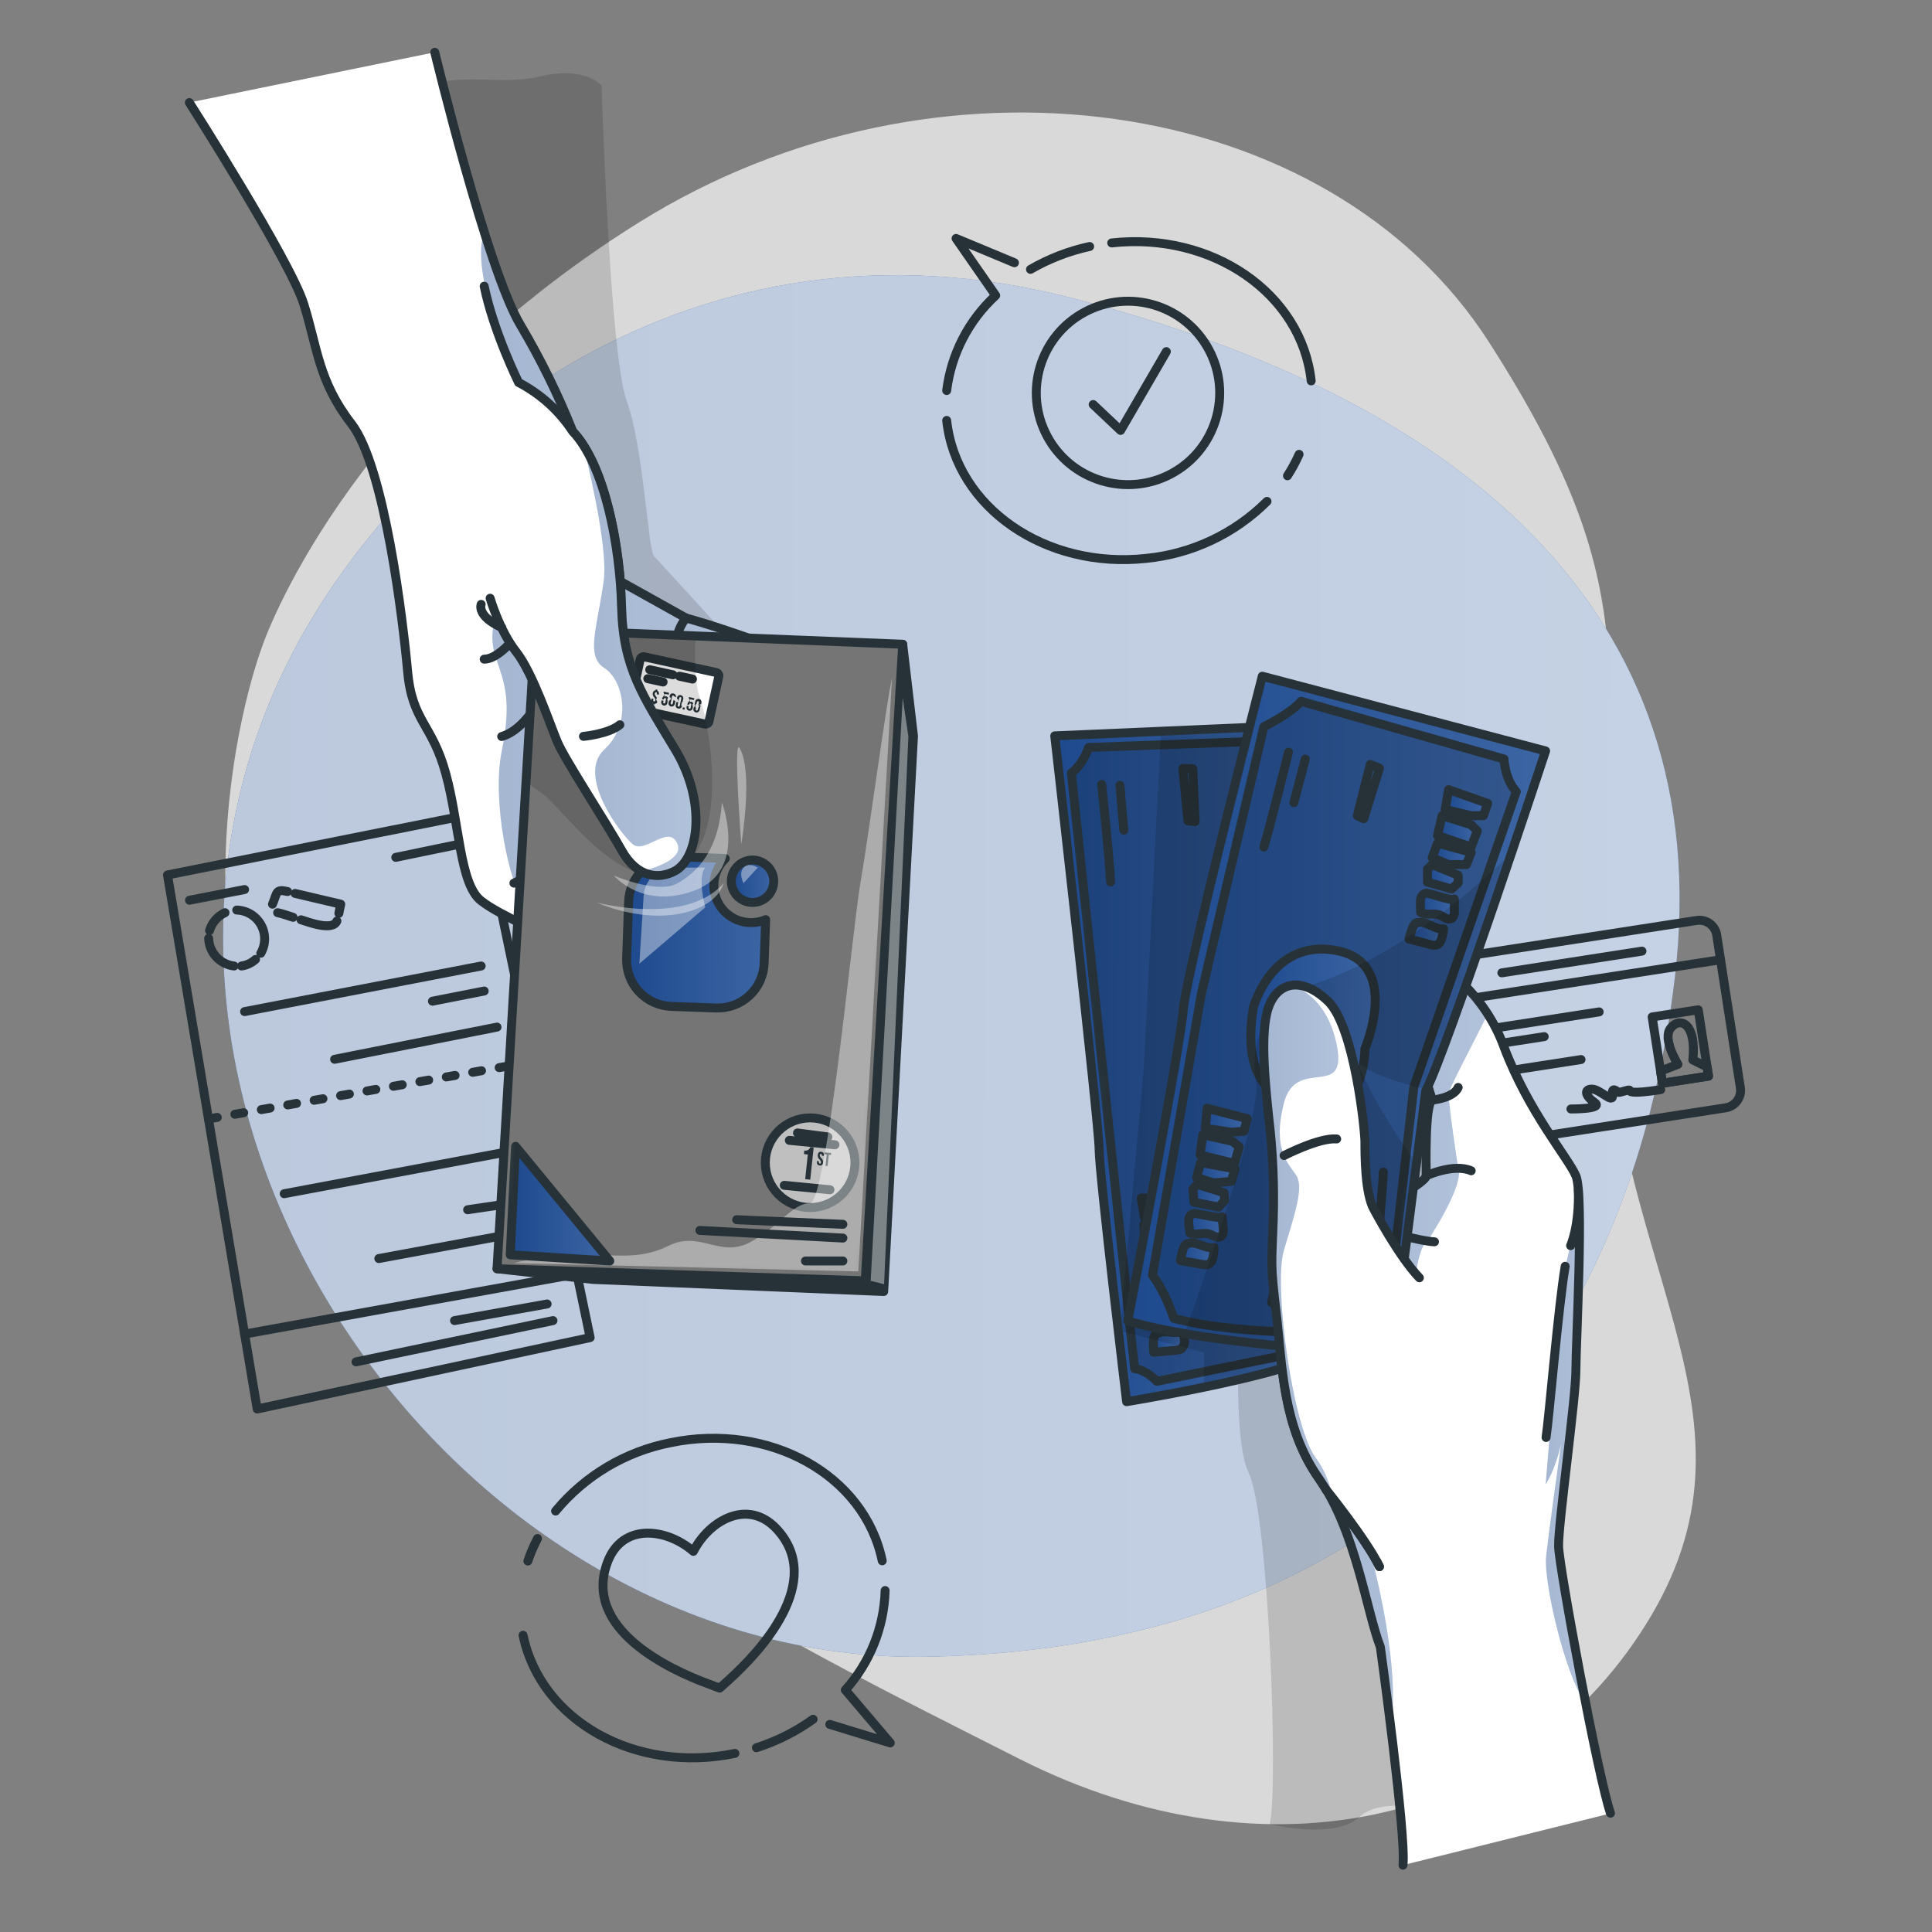 <svg width="216" height="216" viewBox="0 0 216 216" fill="none" xmlns="http://www.w3.org/2000/svg">
<rect x="0" y="0" width="216" height="216" fill="#808080" stroke="none"/>
<path opacity="0.7" d="M29.346 72.183C29.346 72.183 17.302 103.287 34.227 134.607C51.153 165.927 86.016 182.473 113.918 196.621C141.821 210.769 170.796 203.878 184.563 180.706C198.331 157.533 179.448 140.992 179.423 107.948C179.397 74.904 184.369 66.156 166.463 38.241C148.556 10.325 104.661 4.143 71.466 24.849C38.271 45.554 29.346 72.183 29.346 72.183Z" fill="white"/>
<path d="M33.294 71.906C45.745 48.984 77.064 22.226 120.031 33.372C162.998 44.518 192.028 68.096 187.272 109.119C182.516 150.142 157.52 184.226 103.68 185.224C49.84 186.222 5.992 122.17 33.294 71.906Z" fill="url(#paint0_linear_1_518)"/>
<path opacity="0.7" d="M33.294 71.906C45.745 48.984 77.064 22.226 120.031 33.372C162.998 44.518 192.028 68.096 187.272 109.119C182.516 150.142 157.52 184.226 103.68 185.224C49.84 186.222 5.992 122.17 33.294 71.906Z" fill="white"/>
<path d="M189.695 102.906L161.672 107.245C160.602 107.41 159.868 108.412 160.034 109.483L162.676 126.551C162.842 127.621 163.844 128.355 164.915 128.189L192.937 123.851C194.008 123.685 194.741 122.683 194.575 121.613L191.933 104.545C191.767 103.474 190.765 102.741 189.695 102.906Z" stroke="#263238" stroke-linecap="round" stroke-linejoin="round"/>
<path d="M160.462 112.238L192.361 107.3" stroke="#263238" stroke-linecap="round" stroke-linejoin="round"/>
<path d="M189.867 112.899L184.714 113.697L185.863 121.117L191.015 120.319L189.867 112.899Z" stroke="#263238" stroke-linecap="round" stroke-linejoin="round"/>
<path d="M186.805 114.912C187.894 113.616 189.683 114.48 189.263 118.502L190.858 119.292L191.013 120.303L185.864 121.103L185.652 119.75L187.596 118.994C187.596 118.994 185.782 116.135 186.805 114.912Z" stroke="#263238" stroke-linecap="round" stroke-linejoin="round"/>
<path d="M175.63 123.984C175.63 123.984 179.353 124.014 178.286 123.271C177.219 122.528 177.059 121.776 177.967 121.763C178.874 121.751 180.395 123.492 180.274 122.429C180.153 121.366 180.809 122.057 180.935 122.126C181.06 122.196 182.136 121.764 182.187 121.889C182.239 122.014 182.166 122.364 185.669 121.824" stroke="#263238" stroke-linecap="round" stroke-linejoin="round"/>
<path d="M163.166 115.551L178.787 113.132" stroke="#263238" stroke-linecap="round" stroke-linejoin="round"/>
<path d="M163.443 117.323L172.644 115.897" stroke="#263238" stroke-linecap="round" stroke-linejoin="round"/>
<path d="M163.927 120.446L176.761 118.459" stroke="#263238" stroke-linecap="round" stroke-linejoin="round"/>
<path d="M167.91 108.765L183.574 106.337" stroke="#263238" stroke-linecap="round" stroke-linejoin="round"/>
<path d="M18.727 97.822L53.749 90.828L65.979 149.545L28.754 157.529L18.727 97.822Z" stroke="#263238" stroke-linecap="round" stroke-linejoin="round"/>
<path d="M27.346 149.152L64.498 142.426" stroke="#263238" stroke-linecap="round" stroke-linejoin="round"/>
<path d="M60.096 137.432L42.353 140.707" stroke="#263238" stroke-linecap="round" stroke-linejoin="round"/>
<path d="M57.465 134.486L52.281 135.251" stroke="#263238" stroke-linecap="round" stroke-linejoin="round"/>
<path d="M58.255 128.49L31.774 133.458" stroke="#263238" stroke-linecap="round" stroke-linejoin="round"/>
<path d="M23.306 125.099L59.556 118.701" stroke="#263238" stroke-linecap="round" stroke-linejoin="round" stroke-dasharray="1 2"/>
<path d="M61.824 147.645L39.804 152.258" stroke="#263238" stroke-linecap="round" stroke-linejoin="round"/>
<path d="M61.167 145.787L50.816 147.645" stroke="#263238" stroke-linecap="round" stroke-linejoin="round"/>
<path d="M55.568 114.83L37.411 118.429" stroke="#263238" stroke-linecap="round" stroke-linejoin="round"/>
<path d="M54.134 110.799L48.349 111.935" stroke="#263238" stroke-linecap="round" stroke-linejoin="round"/>
<path d="M53.793 108L27.346 113.098" stroke="#263238" stroke-linecap="round" stroke-linejoin="round"/>
<path d="M51.391 94.375L44.25 95.852" stroke="#263238" stroke-linecap="round" stroke-linejoin="round"/>
<path d="M27.346 99.451L21.185 100.647" stroke="#263238" stroke-linecap="round" stroke-linejoin="round"/>
<path d="M23.427 104.043C23.556 103.605 23.776 103.199 24.075 102.854C24.372 102.508 24.741 102.23 25.155 102.038" stroke="#263238" stroke-linecap="round" stroke-linejoin="round"/>
<path d="M26.166 108C25.401 107.909 24.694 107.547 24.173 106.98C23.653 106.412 23.353 105.677 23.328 104.907" stroke="#263238" stroke-linecap="round" stroke-linejoin="round"/>
<path d="M28.568 107.266C28.13 107.66 27.584 107.916 27 108" stroke="#263238" stroke-linecap="round" stroke-linejoin="round"/>
<path d="M26.469 101.745C27.025 101.763 27.567 101.925 28.042 102.215C28.517 102.505 28.909 102.913 29.179 103.399C29.45 103.885 29.59 104.433 29.586 104.99C29.582 105.546 29.433 106.092 29.156 106.574" stroke="#263238" stroke-linecap="round" stroke-linejoin="round"/>
<path d="M32.767 102.557C32.193 102.375 31.622 102.168 31.039 102.038" stroke="#263238" stroke-linecap="round" stroke-linejoin="round"/>
<path d="M37.666 102.971C37.178 104.134 34.448 103.075 33.653 102.833" stroke="#263238" stroke-linecap="round" stroke-linejoin="round"/>
<path d="M32.992 99.887L38.098 101.088C38.016 101.429 37.951 101.775 37.886 102.116" stroke="#263238" stroke-linecap="round" stroke-linejoin="round"/>
<path d="M30.465 101.088C31.009 99.792 30.793 99.36 32.149 99.675" stroke="#263238" stroke-linecap="round" stroke-linejoin="round"/>
<path d="M92.772 192.789L99.533 194.862L94.509 188.944C97.263 185.882 98.84 181.941 98.958 177.824" stroke="#263238" stroke-linecap="round" stroke-linejoin="round"/>
<path d="M84.568 195.398C86.834 194.675 88.973 193.6 90.906 192.214" stroke="#263238" stroke-linecap="round" stroke-linejoin="round"/>
<path d="M58.48 182.827C60.471 192.421 71.073 198.331 82.162 196.033" stroke="#263238" stroke-linecap="round" stroke-linejoin="round"/>
<path d="M60.096 172.009C59.67 172.818 59.309 173.658 59.016 174.524" stroke="#263238" stroke-linecap="round" stroke-linejoin="round"/>
<path d="M98.634 174.498C96.647 164.903 86.041 158.993 74.956 161.296C69.923 162.284 65.386 164.984 62.117 168.938" stroke="#263238" stroke-linecap="round" stroke-linejoin="round"/>
<path d="M86.871 170.981C83.678 167.504 79.328 169.914 77.518 173.444C74.529 170.852 69.591 170.217 67.923 174.636C65.107 182.079 74.74 186.62 79.199 188.261C79.704 188.451 80.119 188.611 80.464 188.728C80.745 188.49 81.073 188.188 81.471 187.825C84.996 184.641 92.254 176.848 86.871 170.981Z" stroke="#263238" stroke-linecap="round" stroke-linejoin="round"/>
<path d="M113.417 29.376L106.89 26.659L111.318 33.035C108.291 35.817 106.35 39.583 105.84 43.662" stroke="#263238" stroke-linecap="round" stroke-linejoin="round"/>
<path d="M121.824 27.557C119.5 28.061 117.269 28.924 115.21 30.115" stroke="#263238" stroke-linecap="round" stroke-linejoin="round"/>
<path d="M146.591 42.582C145.532 32.832 135.549 25.92 124.291 27.16" stroke="#263238" stroke-linecap="round" stroke-linejoin="round"/>
<path d="M143.942 53.192C144.436 52.428 144.869 51.626 145.238 50.795" stroke="#263238" stroke-linecap="round" stroke-linejoin="round"/>
<path d="M105.84 47.006C106.898 56.748 116.882 63.651 128.14 62.428C133.244 61.927 138.018 59.675 141.653 56.056" stroke="#263238" stroke-linecap="round" stroke-linejoin="round"/>
<path d="M130.95 52.968C135.941 50.296 137.822 44.083 135.15 39.092C132.478 34.1 126.265 32.22 121.274 34.892C116.282 37.564 114.402 43.776 117.074 48.768C119.746 53.759 125.958 55.639 130.95 52.968Z" stroke="#263238" stroke-linecap="round" stroke-linejoin="round"/>
<path d="M122.217 45.226L125.284 48.12L130.399 39.312" stroke="#263238" stroke-linecap="round" stroke-linejoin="round"/>
<path opacity="0.2" d="M138.927 141.571C138.927 141.571 137.389 160.181 139.614 164.696C141.839 169.21 142.953 200.055 141.955 203.934C141.955 203.934 149.118 205.74 151.952 203.174C154.786 200.608 159.144 203.079 166.324 200.582C173.504 198.085 168.324 142.664 168.324 142.664L168.545 122.502L156.704 111.953L138.927 141.571Z" fill="black" fill-opacity="0.7"/>
<path d="M148.474 150.522C148.429 150.655 148.357 150.777 148.262 150.88C146.733 152.327 140.206 153.934 134.598 155.092C129.954 156.056 125.958 156.708 125.958 156.708C125.958 156.708 122.882 131.146 122.882 128.459C122.882 125.772 117.923 82.27 117.923 82.27L129.812 81.756L145.584 81.073C145.584 81.073 145.679 82.235 145.839 84.266C146.88 97.2 150.457 145.42 148.474 150.522Z" fill="url(#paint1_linear_1_518)"/>
<mask id="mask0_1_518" style="mask-type:luminance" maskUnits="userSpaceOnUse" x="117" y="81" width="33" height="76">
<path d="M148.474 150.522C148.429 150.655 148.357 150.777 148.262 150.88C146.733 152.327 140.206 153.934 134.598 155.092C129.954 156.056 125.958 156.708 125.958 156.708C125.958 156.708 122.882 131.146 122.882 128.459C122.882 125.772 117.923 82.27 117.923 82.27L129.812 81.756L145.584 81.073C145.584 81.073 145.679 82.235 145.839 84.266C146.88 97.2 150.457 145.42 148.474 150.522Z" fill="white"/>
</mask>
<g mask="url(#mask0_1_518)">
<path opacity="0.2" d="M148.474 150.522L134.598 153.36L129.358 154.436C127.937 153.04 126.852 153.014 126.852 153.014L126.42 149.105L125.742 142.707L119.772 86.417C121.068 85.523 121.707 83.566 121.707 83.566L129.699 83.277L143.545 82.771L145.83 84.249C146.88 97.2 150.457 145.42 148.474 150.522Z" fill="black" fill-opacity="0.7"/>
<path d="M148.474 150.522L134.598 153.36L129.358 154.436C127.937 153.04 126.852 153.014 126.852 153.014L126.42 149.105L125.742 142.707L119.772 86.417C121.068 85.523 121.707 83.566 121.707 83.566L129.699 83.277L143.545 82.771L145.83 84.249C146.88 97.2 150.457 145.42 148.474 150.522Z" stroke="#263238" stroke-linecap="round" stroke-linejoin="round"/>
<path d="M127.587 133.95L132.218 133.942L132.222 135.389L130.935 135.847L127.967 136.171L127.587 133.95Z" fill="url(#paint2_linear_1_518)" stroke="#263238" stroke-linecap="round" stroke-linejoin="round"/>
<path d="M127.872 136.931L131.276 136.814L132.149 137.229L132.106 139.151L128.131 139.195L127.872 136.931Z" fill="url(#paint3_linear_1_518)" stroke="#263238" stroke-linecap="round" stroke-linejoin="round"/>
<path d="M128.416 140.002L132.304 139.722L132.261 141.178L130.382 141.843L128.395 141.73L128.416 140.002Z" fill="url(#paint4_linear_1_518)" stroke="#263238" stroke-linecap="round" stroke-linejoin="round"/>
<path d="M128.65 142.456L131.79 142.616L132.075 143.42L131.617 144.305L128.809 144.487L128.326 143.117L128.65 142.456Z" fill="url(#paint5_linear_1_518)" stroke="#263238" stroke-linecap="round" stroke-linejoin="round"/>
<path d="M132.27 145.269L132.702 146.526C132.771 146.659 132.807 146.807 132.807 146.958C132.807 147.108 132.771 147.256 132.702 147.39C132.621 147.482 132.519 147.551 132.404 147.592C132.289 147.633 132.165 147.644 132.045 147.623C131.803 147.601 131.566 147.519 131.324 147.506C130.594 147.476 129.924 148.077 129.207 147.938C128.926 147.161 128.218 146.02 129.177 145.67C129.354 145.614 132.373 145.554 132.27 145.269Z" fill="url(#paint6_linear_1_518)" stroke="#263238" stroke-linecap="round" stroke-linejoin="round"/>
<path d="M132.257 148.807C132.325 149.106 132.374 149.409 132.404 149.714C132.448 149.907 132.441 150.108 132.385 150.298C132.329 150.488 132.226 150.66 132.084 150.798C131.9 150.899 131.694 150.954 131.484 150.958L128.987 151.183C128.95 150.711 128.943 150.238 128.965 149.766C129.112 149.204 129.008 149.252 129.54 149.023C130.382 148.664 131.393 149.234 132.257 148.807Z" fill="url(#paint7_linear_1_518)" stroke="#263238" stroke-linecap="round" stroke-linejoin="round"/>
<path d="M123.176 87.696C123.176 87.696 124.118 96.798 124.161 98.6" stroke="#263238" stroke-linecap="round" stroke-linejoin="round"/>
<path d="M125.207 87.795L125.647 92.811" stroke="#263238" stroke-linecap="round" stroke-linejoin="round"/>
<path d="M132.244 85.899L132.814 91.778L133.613 91.856L133.354 85.955L132.244 85.899Z" fill="url(#paint8_linear_1_518)" stroke="#263238" stroke-linecap="round" stroke-linejoin="round"/>
<path opacity="0.2" d="M148.474 150.522C148.429 150.655 148.357 150.777 148.262 150.88C146.733 152.327 140.206 153.934 134.598 155.092V151.204L126.438 149.113L125.207 148.798L125.76 142.715L127.872 119.474L129.717 83.294L129.794 81.756L145.584 81.073C145.584 81.073 145.679 82.235 145.839 84.266C146.88 97.2 150.457 145.42 148.474 150.522Z" fill="black" fill-opacity="0.7"/>
</g>
<path d="M148.474 150.522C148.429 150.655 148.357 150.777 148.262 150.88C146.733 152.327 140.206 153.934 134.598 155.092C129.954 156.056 125.958 156.708 125.958 156.708C125.958 156.708 122.882 131.146 122.882 128.459C122.882 125.772 117.923 82.27 117.923 82.27L129.812 81.756L145.584 81.073C145.584 81.073 145.679 82.235 145.839 84.266C146.88 97.2 150.457 145.42 148.474 150.522Z" stroke="#263238" stroke-linecap="round" stroke-linejoin="round"/>
<path d="M156.842 208.526C156.941 207.615 155.507 194.538 155.481 193.117C155.412 189.229 154.31 184.127 154.31 184.127C152.772 180.196 151.576 171.137 147.472 165.326C143.368 159.516 143.372 152.682 142.69 146.88C142.007 141.078 142.176 141.579 142.348 136.43C142.473 132.562 142.301 128.69 141.834 124.848C141.493 121.427 140.81 115.409 141.834 112.605C142.858 109.801 145.536 109.149 148.47 111.957C151.403 114.765 152.6 126.278 152.6 127.699C152.6 129.12 152.6 133.561 153.628 135.272C153.628 135.272 159.438 132.3 159.438 131.479C159.438 130.658 159.265 123.405 160.121 123.016L156.704 111.957L163.184 109.655C164.403 110.749 165.457 112.015 166.311 113.413C167.043 114.571 167.655 115.799 168.139 117.081C170.873 124.334 175.267 129.393 176.174 131.479C177.081 133.566 176.174 150.137 176.174 153.217C176.174 156.298 174.187 170.497 174.239 172.886C174.277 174.614 175.444 181.043 176.606 185.972C177.038 187.872 179.66 201.645 180.062 202.738L156.842 208.526Z" fill="white"/>
<path opacity="0.4" d="M161.957 122.286C161.914 123.215 163.024 130.619 163.024 130.619C163.793 132.464 159.594 138.754 159.594 138.754C158.687 139.264 158.298 142.426 158.298 142.426C155.455 141.795 148.945 135.251 148.945 135.251C148.945 135.251 148.176 137.933 147.312 144.573C146.448 151.213 151.926 166.985 154.259 177.876C156.591 188.767 155.481 193.104 155.481 193.104C155.412 189.216 154.31 184.114 154.31 184.114C152.772 180.183 151.576 171.124 147.472 165.313C143.368 159.503 143.372 152.682 142.69 146.88C142.007 141.078 142.176 141.579 142.348 136.43C142.473 132.562 142.301 128.69 141.834 124.848C141.493 121.427 140.81 115.409 141.834 112.605C142.858 109.801 145.536 109.149 148.47 111.957C151.403 114.765 152.6 126.278 152.6 127.699C152.6 129.12 152.6 133.561 153.628 135.272C153.628 135.272 159.438 132.3 159.438 131.479C159.438 130.658 159.265 123.405 160.121 123.016L156.704 111.957L163.184 109.655C164.403 110.749 165.457 112.015 166.311 113.413C164.216 117.603 162 121.707 161.957 122.286Z" fill="url(#paint9_linear_1_518)"/>
<path opacity="0.4" d="M172.852 174.031C173.137 171.439 173.988 165.279 174.528 161.434C173.867 164.436 172.8 165.957 172.8 165.957C172.8 165.957 174.64 143.925 174.822 142.582C175.003 141.238 176.861 135.199 176.178 131.458C177.085 133.54 176.178 150.116 176.178 153.196C176.178 156.276 174.191 170.476 174.243 172.865C174.282 174.593 176.135 185.604 177.297 190.534C174.8 186.905 172.567 176.636 172.852 174.031Z" fill="url(#paint10_linear_1_518)"/>
<path d="M180.053 202.716C178.688 198.785 174.303 175.241 174.251 172.865C174.2 170.489 176.187 156.272 176.187 153.196C176.187 150.12 177.094 133.54 176.187 131.458C175.28 129.375 170.886 124.312 168.152 117.059C167.118 114.223 165.419 111.676 163.197 109.633L156.717 111.935L160.134 122.995C159.27 123.383 159.451 130.637 159.451 131.458C159.451 132.278 153.641 135.251 153.641 135.251C152.613 133.523 152.613 129.099 152.613 127.678C152.613 126.256 151.416 114.739 148.483 111.935C145.549 109.132 142.867 109.775 141.847 112.583C140.828 115.391 141.506 121.405 141.847 124.826C142.315 128.673 142.487 132.549 142.361 136.421C142.188 141.571 142.016 141.061 142.703 146.871C143.389 152.682 143.385 159.516 147.485 165.326C151.584 171.137 152.785 180.196 154.323 184.127C154.323 184.127 157.226 205.109 156.855 208.526" stroke="#263238" stroke-linecap="round" stroke-linejoin="round"/>
<path d="M153.628 135.25C153.628 135.25 154.652 140.033 156.959 142.426" stroke="#263238" stroke-linecap="round" stroke-linejoin="round"/>
<path d="M154.25 137.432C154.25 137.432 158.57 138.754 160.376 138.836" stroke="#263238" stroke-linecap="round" stroke-linejoin="round"/>
<path d="M159.438 131.458C159.438 131.458 162.514 130.036 164.48 130.892" stroke="#263238" stroke-linecap="round" stroke-linejoin="round"/>
<path d="M160.121 122.995C160.121 122.995 162.514 122.774 163.024 121.578" stroke="#263238" stroke-linecap="round" stroke-linejoin="round"/>
<path d="M148.262 166.545C148.262 166.545 152.859 172.251 154.224 175.154" stroke="#263238" stroke-linecap="round" stroke-linejoin="round"/>
<path d="M174.99 141.571C174.221 146.102 173.193 158.492 172.852 160.713" stroke="#263238" stroke-linecap="round" stroke-linejoin="round"/>
<path d="M176.459 133.026C176.589 137.13 175.595 139.264 175.595 139.264" stroke="#263238" stroke-linecap="round" stroke-linejoin="round"/>
<path d="M141.126 75.6L172.8 83.955C172.8 83.955 161.667 117.742 159.408 121.932L155.632 151.386C155.632 151.386 135.397 150.496 126.092 147.683C126.092 147.683 131.976 117.012 132.291 112.92C132.607 108.829 141.126 75.6 141.126 75.6Z" fill="url(#paint11_linear_1_518)"/>
<mask id="mask1_1_518" style="mask-type:luminance" maskUnits="userSpaceOnUse" x="126" y="75" width="47" height="77">
<path d="M141.126 75.6L172.8 83.955C172.8 83.955 161.667 117.742 159.408 121.932L155.632 151.386C155.632 151.386 135.397 150.496 126.092 147.683C126.092 147.683 131.976 117.012 132.291 112.92C132.607 108.829 141.126 75.6 141.126 75.6Z" fill="white"/>
</mask>
<g mask="url(#mask1_1_518)">
<path opacity="0.2" d="M134.313 111.106L141.294 81.259C141.294 81.259 144.297 79.769 145.459 78.408L168.152 84.862C168.152 84.862 168.221 87.087 169.521 88.512L158.069 121.513L155.291 145.839C155.291 145.839 151.597 146.133 151.243 148.863C151.243 148.863 139.268 149.511 131.237 147.394C131.237 147.394 130.291 144.443 128.844 142.577L134.313 111.106Z" fill="black" fill-opacity="0.7"/>
<path d="M134.313 111.106L141.294 81.259C141.294 81.259 144.297 79.769 145.459 78.408L168.152 84.862C168.152 84.862 168.221 87.087 169.521 88.512L158.069 121.513L155.291 145.839C155.291 145.839 151.597 146.133 151.243 148.863C151.243 148.863 139.268 149.511 131.237 147.394C131.237 147.394 130.291 144.443 128.844 142.577L134.313 111.106Z" stroke="#263238" stroke-linecap="round" stroke-linejoin="round"/>
<path d="M140.124 112.657C140.124 112.657 142.184 104.881 149.442 106.276C156.699 107.672 152.6 117.253 152.6 117.253C152.6 117.253 152.643 124.986 146.755 123.919C141.648 122.995 138.927 120.191 140.124 112.657Z" fill="url(#paint12_linear_1_518)" stroke="#263238" stroke-linecap="round" stroke-linejoin="round"/>
<path d="M144.055 84.097C144.055 84.097 141.86 92.984 141.294 94.694" stroke="#263238" stroke-linecap="round" stroke-linejoin="round"/>
<path d="M145.934 84.866L144.655 89.739" stroke="#263238" stroke-linecap="round" stroke-linejoin="round"/>
<path d="M161.957 88.283L166.324 89.821L165.845 91.191H164.48L161.572 90.508L161.957 88.283Z" fill="url(#paint13_linear_1_518)" stroke="#263238" stroke-linecap="round" stroke-linejoin="round"/>
<path d="M161.231 91.191L164.48 92.215L165.162 92.897L164.48 94.694L160.717 93.411L161.231 91.191Z" fill="url(#paint14_linear_1_518)" stroke="#263238" stroke-linecap="round" stroke-linejoin="round"/>
<path d="M160.717 94.267L164.48 95.303L163.948 96.66H161.957L160.121 95.891L160.717 94.267Z" fill="url(#paint15_linear_1_518)" stroke="#263238" stroke-linecap="round" stroke-linejoin="round"/>
<path d="M160.121 96.66L163.024 97.857V98.708L162.298 99.394L159.594 98.626V97.17L160.121 96.66Z" fill="url(#paint16_linear_1_518)" stroke="#263238" stroke-linecap="round" stroke-linejoin="round"/>
<path d="M162.596 100.518V101.848C162.619 101.995 162.606 102.145 162.561 102.286C162.515 102.427 162.437 102.555 162.333 102.66C162.225 102.719 162.105 102.75 161.983 102.75C161.86 102.75 161.74 102.719 161.633 102.66C161.412 102.557 161.201 102.401 160.993 102.311C160.315 102.038 159.481 102.38 158.833 102.017C158.833 101.192 158.544 99.883 159.564 99.857C159.732 99.87 162.596 100.82 162.596 100.518Z" fill="url(#paint17_linear_1_518)" stroke="#263238" stroke-linecap="round" stroke-linejoin="round"/>
<path d="M161.4 103.848C161.367 104.153 161.312 104.455 161.235 104.751C161.14 105.136 160.955 105.563 160.57 105.667C160.363 105.702 160.151 105.684 159.952 105.615L157.524 104.976C157.642 104.521 157.786 104.074 157.956 103.637C158.285 103.157 158.172 103.166 158.747 103.127C159.68 103.088 160.44 103.965 161.4 103.848Z" fill="url(#paint18_linear_1_518)" stroke="#263238" stroke-linecap="round" stroke-linejoin="round"/>
<path d="M153.2 85.467L151.744 91.191L152.47 91.532L154.224 85.89L153.2 85.467Z" fill="url(#paint19_linear_1_518)" stroke="#263238" stroke-linecap="round" stroke-linejoin="round"/>
<path d="M134.957 123.906L139.441 125.068L139.078 126.468L137.717 126.589L134.762 126.153L134.957 123.906Z" fill="url(#paint20_linear_1_518)" stroke="#263238" stroke-linecap="round" stroke-linejoin="round"/>
<path d="M134.482 126.865L137.804 127.608L138.547 128.23L138.02 130.079L134.162 129.12L134.482 126.865Z" fill="url(#paint21_linear_1_518)" stroke="#263238" stroke-linecap="round" stroke-linejoin="round"/>
<path d="M134.235 129.976L138.072 130.684L137.657 132.08L135.674 132.252L133.777 131.643L134.235 129.976Z" fill="url(#paint22_linear_1_518)" stroke="#263238" stroke-linecap="round" stroke-linejoin="round"/>
<path d="M133.842 132.408L136.84 133.354L136.914 134.205L136.248 134.948L133.488 134.412L133.363 132.965L133.842 132.408Z" fill="url(#paint23_linear_1_518)" stroke="#263238" stroke-linecap="round" stroke-linejoin="round"/>
<path d="M136.637 136.041L136.754 137.367C136.789 137.512 136.79 137.663 136.756 137.807C136.723 137.952 136.655 138.087 136.56 138.201C136.458 138.268 136.341 138.309 136.219 138.319C136.097 138.329 135.975 138.307 135.864 138.257C135.635 138.175 135.432 138.037 135.194 137.968C134.499 137.752 133.695 138.162 133.034 137.855C132.957 137.035 132.564 135.756 133.574 135.657C133.73 135.648 136.663 136.343 136.637 136.041Z" fill="url(#paint24_linear_1_518)" stroke="#263238" stroke-linecap="round" stroke-linejoin="round"/>
<path d="M135.734 139.463C135.728 139.777 135.699 140.09 135.648 140.4C135.583 140.789 135.436 141.234 135.065 141.368C134.861 141.42 134.647 141.42 134.443 141.368L131.972 140.936C132.055 140.471 132.166 140.013 132.304 139.562C132.589 139.056 132.477 139.074 133.047 138.987C133.955 138.853 134.784 139.661 135.734 139.463Z" fill="url(#paint25_linear_1_518)" stroke="#263238" stroke-linecap="round" stroke-linejoin="round"/>
<path d="M153.628 143.657C153.628 143.657 154.656 132.192 154.656 131.039" stroke="#263238" stroke-linecap="round" stroke-linejoin="round"/>
<path d="M151.576 143.143C151.576 143.143 152.008 137.182 152.086 136.145" stroke="#263238" stroke-linecap="round" stroke-linejoin="round"/>
<path d="M143.562 138.836L142.176 145.623H143.562L144.569 138.836H143.562Z" fill="url(#paint26_linear_1_518)" stroke="#263238" stroke-linecap="round" stroke-linejoin="round"/>
<path opacity="0.2" d="M159.481 121.763C156.483 121.137 153.809 120.217 151.831 118.891C151.831 118.891 153.265 123.012 158.35 130.036L155.615 151.386C155.615 151.386 142.409 150.807 132.43 149.1C135.497 140.46 141.07 124.088 140.409 120.843C139.514 116.389 142.672 111.132 142.672 111.132C152.656 109.335 162.337 101.788 168.981 95.407C165.599 105.408 160.98 118.8 159.481 121.763Z" fill="black" fill-opacity="0.7"/>
</g>
<path d="M141.126 75.6L172.8 83.955C172.8 83.955 161.667 117.742 159.408 121.932L155.632 151.386C155.632 151.386 135.397 150.496 126.092 147.683C126.092 147.683 131.976 117.012 132.291 112.92C132.607 108.829 141.126 75.6 141.126 75.6Z" stroke="#263238" stroke-linecap="round" stroke-linejoin="round"/>
<path d="M158.687 142.858L154.224 175.154C153.23 173.042 150.522 169.439 149.122 167.638C148.604 166.964 148.258 166.545 148.258 166.545L147.468 165.326C143.368 159.516 143.368 152.682 142.685 146.871C142.003 141.061 142.171 141.571 142.344 136.421C142.47 132.556 142.299 128.687 141.834 124.848C141.493 121.427 140.81 115.409 141.834 112.605C142.335 111.231 143.238 110.376 144.37 110.195C145.502 110.013 146.962 110.531 148.47 111.957C151.403 114.761 152.6 126.278 152.6 127.699C152.6 129.12 152.6 133.561 153.628 135.272C153.628 135.251 156.384 140.465 158.687 142.858Z" fill="white"/>
<path opacity="0.4" d="M147.131 163.024C148.064 164.216 148.699 165.936 149.122 167.638C148.604 166.964 148.258 166.545 148.258 166.545L147.468 165.326C143.368 159.516 143.368 152.682 142.685 146.871C142.003 141.061 142.171 141.571 142.344 136.421C142.47 132.556 142.299 128.687 141.834 124.848C141.493 121.427 140.81 115.409 141.834 112.605C142.335 111.231 143.238 110.376 144.37 110.195C146.53 110.808 148.69 113.007 149.442 116.77C150.738 123.085 144.893 117.984 143.541 123.336C142.188 128.688 144.154 130.131 144.962 131.479C145.77 132.827 144.737 135.799 143.541 139.791C142.344 143.783 144.569 159.745 147.131 163.024Z" fill="url(#paint27_linear_1_518)"/>
<path d="M158.687 142.858C156.38 140.465 153.628 135.25 153.628 135.25C152.6 133.522 152.6 129.099 152.6 127.678C152.6 126.256 151.403 114.739 148.47 111.935C145.536 109.132 142.854 109.775 141.834 112.583C140.815 115.391 141.493 121.405 141.834 124.826C142.302 128.672 142.474 132.549 142.348 136.421C142.176 141.571 142.003 141.061 142.69 146.871C143.376 152.682 143.372 159.516 147.472 165.326L148.262 166.545C148.262 166.545 152.859 172.251 154.224 175.154" stroke="#263238" stroke-linecap="round" stroke-linejoin="round"/>
<path d="M143.562 129.19C143.562 129.19 147.48 127.163 149.442 127.336" stroke="#263238" stroke-linecap="round" stroke-linejoin="round"/>
<path opacity="0.2" d="M83.726 73.79C83.726 73.79 73.816 62.878 73.133 62.208C72.451 61.538 71.937 49.9 70.053 44.777C68.17 39.653 67.258 9.569 67.258 9.569C67.258 9.569 65.465 7.348 60.411 8.545C55.356 9.742 50.401 7.517 44.764 10.765C39.126 14.014 50.06 60.48 50.06 60.48L61.158 95.848L83.726 73.79Z" fill="black" fill-opacity="0.7"/>
<path d="M90.534 73.872C90.534 73.872 86.093 102.241 81.462 106C78.788 108.16 74.619 109.153 70.921 109.024C68.243 108.929 65.806 108.255 64.372 107.032C60.955 104.125 56.164 102.587 53.78 100.708C51.395 98.829 51.386 92.163 49.848 86.521C48.31 80.879 46.086 80.71 45.576 75.073C45.066 69.435 43.01 52.177 39.295 47.386C35.58 42.595 35.493 38.841 33.955 33.968C32.417 29.095 21.168 11.465 21.168 11.465L48.591 5.849C48.591 5.849 51.287 17.008 54.173 26.11C55.542 30.43 56.955 34.292 58.139 36.271C60.411 40.098 62.38 44.097 64.027 48.233C67.128 51.481 68.826 58.678 69.34 64.981L76.684 69.077C82.331 70.619 90.534 73.872 90.534 73.872Z" fill="white"/>
<path opacity="0.4" d="M90.534 73.872C90.534 73.872 86.093 102.241 81.462 106C78.788 108.16 74.619 109.153 70.921 109.024C62.152 106.864 59.793 101.974 58.605 100.79C57.024 99.213 54.946 89.605 56.087 84.015C57.227 78.425 56.406 76.356 55.464 73.626C53.378 67.578 59.741 64.32 60.398 62.031C61.054 59.741 60.83 46.937 57.966 42.772C56.445 40.556 52.527 29.134 54.177 26.119C55.547 30.439 56.959 34.301 58.143 36.279C60.416 40.106 62.385 44.106 64.031 48.241C67.133 51.49 68.831 58.687 69.345 64.99L76.689 69.085C82.331 70.619 90.534 73.872 90.534 73.872Z" fill="url(#paint28_linear_1_518)"/>
<path d="M57.046 71.876C57.046 71.876 55.499 73.695 54.134 73.695" stroke="#263238" stroke-linecap="round" stroke-linejoin="round"/>
<path d="M60.411 78.023C60.411 78.023 58.748 81.557 56.091 82.343" stroke="#263238" stroke-linecap="round" stroke-linejoin="round"/>
<path d="M57.456 98.734C57.456 98.734 61.219 97.109 61.815 94.375" stroke="#263238" stroke-linecap="round" stroke-linejoin="round"/>
<path d="M76.693 69.081C76.693 69.081 75.751 70.278 75.751 71.241" stroke="#263238" stroke-linecap="round" stroke-linejoin="round"/>
<path d="M48.609 5.849C48.609 5.849 54.475 30.115 58.156 36.288C60.429 40.115 62.397 44.115 64.044 48.25C67.146 51.499 68.844 58.7 69.358 65.003L76.702 69.098C82.339 70.636 90.526 73.885 90.526 73.885C90.526 73.885 86.085 102.254 81.454 106.013C76.823 109.771 67.824 109.927 64.368 107.024C60.912 104.121 56.16 102.578 53.775 100.699C51.391 98.82 51.382 92.154 49.844 86.512C48.306 80.87 46.081 80.702 45.572 75.064C45.062 69.427 43.006 52.168 39.29 47.377C35.575 42.587 35.489 38.832 33.951 33.959C32.413 29.087 21.168 11.465 21.168 11.465" stroke="#263238" stroke-linecap="round" stroke-linejoin="round"/>
<path d="M100.924 72.032L55.568 141.847L66.273 143.039L98.798 144.392L102.129 82.292L100.924 72.032Z" fill="#263238" stroke="#263238" stroke-linecap="round" stroke-linejoin="round"/>
<path d="M100.924 72.027L96.733 143.199L55.568 141.847L58.817 87.311L59.828 70.377L77.764 71.099L100.924 72.027Z" fill="#757575"/>
<mask id="mask2_1_518" style="mask-type:luminance" maskUnits="userSpaceOnUse" x="55" y="70" width="46" height="74">
<path d="M100.924 72.027L96.733 143.199L55.568 141.847L58.817 87.311L59.828 70.377L77.764 71.099L100.924 72.027Z" fill="white"/>
</mask>
<g mask="url(#mask2_1_518)">
<path d="M90.573 135.004C93.341 135.004 95.584 132.761 95.584 129.993C95.584 127.226 93.341 124.982 90.573 124.982C87.805 124.982 85.562 127.226 85.562 129.993C85.562 132.761 87.805 135.004 90.573 135.004Z" fill="#BFBFBF" stroke="#263238" stroke-miterlimit="10"/>
<path d="M89.16 126.667L92.556 127.112" stroke="#263238" stroke-linecap="round" stroke-linejoin="round"/>
<path d="M88.249 127.492L93.351 127.989" stroke="#263238" stroke-linecap="round" stroke-linejoin="round"/>
<path d="M87.683 132.52L92.789 133.017" stroke="#263238" stroke-linecap="round" stroke-linejoin="round"/>
<path d="M89.916 128.628C90.057 128.663 90.205 128.642 90.331 128.571C90.456 128.499 90.549 128.382 90.59 128.243L90.971 128.282L90.586 131.889L90.02 131.829L90.314 129.077L89.882 129.03L89.916 128.628Z" fill="#263238"/>
<path d="M91.804 128.779C92.029 128.779 92.133 128.948 92.107 129.185V129.228L91.886 129.207V129.168C91.886 129.064 91.86 129.017 91.787 129.008C91.714 129 91.666 129.038 91.657 129.142C91.649 129.246 91.683 129.336 91.822 129.483C91.892 129.543 91.947 129.618 91.982 129.703C92.017 129.788 92.032 129.88 92.025 129.971C91.999 130.209 91.869 130.33 91.64 130.304C91.411 130.278 91.312 130.131 91.333 129.898V129.807L91.549 129.829V129.937C91.549 130.041 91.58 130.084 91.653 130.092C91.727 130.101 91.778 130.067 91.787 129.963C91.796 129.859 91.761 129.768 91.623 129.622C91.553 129.562 91.498 129.487 91.462 129.402C91.427 129.317 91.412 129.225 91.42 129.133C91.45 128.874 91.584 128.736 91.804 128.779Z" fill="#263238"/>
<path d="M92.21 128.84L92.927 128.913L92.902 129.125L92.66 129.099L92.526 130.36L92.297 130.339L92.431 129.073L92.189 129.047L92.21 128.84Z" fill="#263238"/>
<path d="M80.066 75.187L72.03 73.433C71.822 73.388 71.618 73.519 71.572 73.727L70.479 78.737C70.434 78.944 70.565 79.149 70.773 79.194L78.809 80.948C79.016 80.993 79.221 80.862 79.266 80.654L80.36 75.644C80.405 75.437 80.273 75.232 80.066 75.187Z" fill="white" stroke="#263238" stroke-linecap="round" stroke-linejoin="round"/>
<path d="M73.44 78.373L73.41 78.343C73.41 78.343 73.41 78.291 73.388 78.27C73.368 78.25 73.351 78.227 73.341 78.201C73.339 78.192 73.339 78.183 73.341 78.175C73.341 78.175 73.362 78.175 73.375 78.144C73.386 78.138 73.395 78.129 73.402 78.119C73.408 78.108 73.413 78.096 73.414 78.084C73.412 78.077 73.412 78.07 73.414 78.062H73.44C73.44 77.98 73.388 77.92 73.336 77.855C73.211 77.7 73.185 77.622 73.211 77.518C73.237 77.414 73.28 77.384 73.354 77.397C73.427 77.41 73.457 77.462 73.436 77.566V77.626L73.652 77.674V77.626C73.681 77.55 73.68 77.465 73.648 77.389C73.617 77.314 73.558 77.253 73.483 77.22L73.509 77.116L73.323 77.073L73.302 77.181C73.133 77.181 73.025 77.289 72.982 77.484C72.966 77.57 72.972 77.66 73 77.744C73.028 77.828 73.076 77.903 73.142 77.963C73.267 78.114 73.293 78.201 73.267 78.3C73.241 78.399 73.194 78.434 73.12 78.417C73.047 78.399 73.012 78.352 73.034 78.252L73.06 78.136L72.844 78.088V78.188C72.826 78.227 72.816 78.27 72.815 78.313C72.814 78.356 72.821 78.399 72.837 78.439C72.853 78.479 72.876 78.516 72.906 78.547C72.936 78.578 72.972 78.603 73.012 78.62V78.723L73.198 78.767L73.22 78.659H73.332C73.366 78.647 73.397 78.627 73.423 78.602C73.449 78.576 73.471 78.545 73.487 78.512C73.44 78.399 73.44 78.386 73.44 78.373Z" fill="#263238"/>
<path d="M74.628 78.304C74.626 78.27 74.617 78.236 74.602 78.205C74.598 78.188 74.598 78.17 74.602 78.153C74.609 78.14 74.619 78.129 74.632 78.123C74.749 78.019 74.606 77.881 74.494 77.855C74.455 77.845 74.415 77.846 74.376 77.856C74.337 77.867 74.302 77.887 74.274 77.915L74.365 77.579L74.762 77.665L74.805 77.458L74.209 77.328C74.196 77.357 74.188 77.388 74.183 77.419C74.183 77.449 74.222 77.458 74.222 77.492C74.222 77.527 74.222 77.522 74.222 77.54C74.23 77.565 74.247 77.587 74.269 77.6C74.291 77.6 74.313 77.639 74.308 77.665C74.311 77.673 74.311 77.683 74.308 77.691C74.292 77.731 74.263 77.764 74.226 77.786C74.209 77.789 74.194 77.798 74.183 77.812V77.838C74.183 77.868 74.148 77.885 74.123 77.903C74.097 77.92 74.032 78.058 74.006 78.153L74.222 78.201V78.157C74.243 78.054 74.3 78.028 74.369 78.041C74.438 78.054 74.481 78.106 74.455 78.209L74.386 78.529C74.386 78.628 74.313 78.659 74.239 78.641C74.166 78.624 74.131 78.581 74.153 78.477L74.183 78.343L73.967 78.296L73.941 78.417C73.924 78.463 73.918 78.513 73.922 78.563C73.926 78.613 73.941 78.661 73.965 78.704C73.989 78.748 74.022 78.786 74.062 78.815C74.102 78.845 74.148 78.866 74.197 78.876C74.245 78.887 74.296 78.887 74.344 78.876C74.393 78.866 74.439 78.845 74.479 78.816C74.519 78.786 74.552 78.748 74.576 78.705C74.6 78.661 74.615 78.613 74.619 78.564C74.635 78.478 74.638 78.391 74.628 78.304Z" fill="#263238"/>
<path d="M77.449 78.909C77.445 78.875 77.436 78.841 77.423 78.81C77.419 78.793 77.419 78.775 77.423 78.758C77.43 78.745 77.44 78.734 77.453 78.728C77.566 78.624 77.423 78.486 77.315 78.46C77.276 78.45 77.236 78.451 77.197 78.461C77.158 78.472 77.123 78.492 77.095 78.52L77.185 78.183L77.583 78.27L77.626 78.062L77.03 77.933C77.015 77.961 77.007 77.992 77.004 78.023C77.004 78.054 77.038 78.062 77.043 78.097C77.047 78.132 77.043 78.127 77.043 78.144C77.051 78.17 77.068 78.191 77.09 78.205C77.112 78.205 77.133 78.244 77.129 78.27C77.125 78.296 77.129 78.27 77.129 78.296C77.113 78.337 77.082 78.37 77.043 78.391C77.028 78.395 77.014 78.404 77.004 78.417C77.004 78.417 77.004 78.417 77.004 78.442C77.004 78.468 76.974 78.49 76.948 78.507C76.922 78.525 76.857 78.663 76.831 78.758L77.047 78.805V78.762C77.069 78.659 77.125 78.633 77.194 78.645C77.263 78.659 77.302 78.71 77.28 78.814L77.211 79.134C77.211 79.233 77.138 79.263 77.064 79.246C76.991 79.229 76.956 79.186 76.978 79.082L77.008 78.948L76.792 78.9L76.766 79.021C76.753 79.067 76.75 79.115 76.756 79.161C76.762 79.208 76.778 79.253 76.802 79.294C76.826 79.335 76.858 79.37 76.897 79.397C76.935 79.425 76.979 79.444 77.025 79.454C77.071 79.465 77.119 79.465 77.165 79.456C77.212 79.447 77.256 79.428 77.295 79.401C77.334 79.374 77.367 79.34 77.392 79.3C77.417 79.26 77.433 79.215 77.44 79.168C77.458 79.083 77.46 78.995 77.449 78.909Z" fill="#263238"/>
<path d="M75.121 77.877C75.142 77.773 75.198 77.743 75.267 77.76C75.29 77.763 75.31 77.774 75.325 77.79C75.34 77.807 75.349 77.828 75.349 77.851H75.423C75.425 77.863 75.43 77.875 75.438 77.886C75.445 77.896 75.455 77.905 75.466 77.911C75.492 77.933 75.526 77.946 75.557 77.967C75.571 77.922 75.576 77.874 75.57 77.827C75.564 77.779 75.549 77.734 75.524 77.693C75.5 77.652 75.467 77.617 75.428 77.59C75.389 77.563 75.344 77.544 75.298 77.535C75.25 77.519 75.199 77.514 75.15 77.521C75.1 77.528 75.052 77.546 75.01 77.574C74.969 77.602 74.934 77.639 74.909 77.683C74.884 77.726 74.869 77.775 74.866 77.825C74.864 77.852 74.864 77.879 74.866 77.907C74.866 77.976 74.866 77.954 74.935 77.98C75.004 78.006 75.025 78.041 74.965 78.062H75.004C75.004 78.062 75.004 78.093 75.004 78.106C75.004 78.119 75.004 78.127 74.982 78.144C74.986 78.156 74.986 78.168 74.982 78.179C74.982 78.179 74.948 78.235 74.939 78.244C74.926 78.265 74.909 78.283 74.887 78.296C74.831 78.33 74.805 78.296 74.788 78.382C74.77 78.469 74.766 78.477 74.758 78.52C74.741 78.568 74.735 78.618 74.739 78.668C74.743 78.718 74.758 78.766 74.782 78.81C74.807 78.854 74.84 78.892 74.88 78.922C74.921 78.952 74.967 78.973 75.016 78.984C75.065 78.994 75.115 78.995 75.164 78.984C75.213 78.974 75.26 78.954 75.3 78.924C75.341 78.894 75.375 78.857 75.4 78.813C75.424 78.77 75.44 78.721 75.445 78.671L75.514 78.369H75.488C75.436 78.346 75.387 78.319 75.341 78.287L75.302 78.252L75.216 78.641C75.216 78.745 75.138 78.775 75.069 78.758C74.999 78.741 74.961 78.693 74.982 78.589L75.108 78.002C75.105 77.966 75.114 77.929 75.133 77.898L75.121 77.877Z" fill="#263238"/>
<path d="M76.183 78.589H76.205C76.205 78.568 76.205 78.546 76.205 78.516H76.3L76.373 78.183C76.39 78.136 76.396 78.086 76.392 78.036C76.388 77.986 76.373 77.937 76.348 77.894C76.324 77.85 76.291 77.812 76.25 77.782C76.21 77.752 76.164 77.731 76.115 77.72C76.066 77.709 76.016 77.709 75.966 77.719C75.917 77.73 75.871 77.75 75.831 77.78C75.79 77.809 75.756 77.847 75.731 77.89C75.707 77.934 75.691 77.982 75.686 78.032V78.093C75.717 78.118 75.734 78.162 75.764 78.183C75.794 78.205 75.842 78.183 75.829 78.257C75.816 78.33 75.803 78.317 75.829 78.339C75.855 78.36 75.859 78.339 75.864 78.369C75.869 78.376 75.872 78.384 75.872 78.393C75.872 78.401 75.869 78.41 75.864 78.417C75.864 78.417 75.833 78.417 75.829 78.455C75.825 78.494 75.829 78.52 75.803 78.529C75.777 78.537 75.721 78.477 75.673 78.481C75.656 78.486 75.641 78.496 75.629 78.509C75.617 78.522 75.608 78.537 75.604 78.555C75.582 78.628 75.566 78.703 75.557 78.779C75.541 78.825 75.535 78.874 75.541 78.922C75.546 78.97 75.562 79.016 75.587 79.058C75.612 79.099 75.646 79.134 75.686 79.161C75.727 79.187 75.772 79.204 75.82 79.211C75.869 79.225 75.921 79.227 75.971 79.218C76.021 79.209 76.068 79.189 76.11 79.16C76.148 79.127 76.18 79.087 76.205 79.043C76.224 79.021 76.235 78.993 76.235 78.963C76.235 78.934 76.224 78.905 76.205 78.883H76.183L76.153 78.779C76.153 78.779 76.153 78.779 76.183 78.754C76.213 78.728 76.183 78.671 76.226 78.641C76.27 78.611 76.174 78.598 76.183 78.589ZM76.002 78.883C75.98 78.987 75.924 79.017 75.85 79C75.777 78.983 75.743 78.935 75.764 78.831L75.937 78.054C75.959 77.95 76.01 77.92 76.084 77.937C76.157 77.954 76.192 78.002 76.17 78.106L76.002 78.883Z" fill="#263238"/>
<path d="M76.568 79.125L76.52 79.345L76.3 79.298L76.347 79.078L76.568 79.125Z" fill="#263238"/>
<path d="M78.373 78.741C78.399 78.741 78.399 78.641 78.408 78.607C78.425 78.559 78.431 78.509 78.427 78.459C78.422 78.409 78.407 78.361 78.383 78.317C78.359 78.273 78.325 78.235 78.285 78.205C78.245 78.175 78.199 78.154 78.15 78.143C78.101 78.133 78.05 78.132 78.001 78.143C77.952 78.153 77.906 78.174 77.865 78.203C77.825 78.232 77.791 78.27 77.766 78.314C77.741 78.357 77.726 78.406 77.721 78.455L77.656 78.745C77.713 78.797 77.656 78.879 77.682 78.939C77.708 79 77.682 78.939 77.682 78.965C77.682 78.991 77.617 79.004 77.617 79.039C77.617 79.039 77.583 79.091 77.561 79.116C77.548 79.137 77.54 79.161 77.54 79.186C77.523 79.233 77.517 79.283 77.521 79.333C77.525 79.383 77.54 79.431 77.564 79.475C77.589 79.519 77.622 79.557 77.662 79.587C77.703 79.617 77.749 79.638 77.798 79.649C77.847 79.659 77.897 79.66 77.947 79.65C77.996 79.639 78.042 79.619 78.082 79.589C78.123 79.56 78.157 79.522 78.181 79.478C78.206 79.435 78.222 79.387 78.227 79.337L78.278 79.099C78.278 79.039 78.356 78.879 78.278 78.831C78.201 78.784 78.244 78.831 78.235 78.801C78.23 78.791 78.227 78.78 78.227 78.769C78.227 78.757 78.23 78.746 78.235 78.736C78.287 78.693 78.326 78.766 78.373 78.741ZM78.11 79.121C78.11 79.147 78.067 79.155 78.045 79.19C78.028 79.233 78.018 79.278 78.015 79.324C77.993 79.427 77.937 79.453 77.868 79.44C77.799 79.427 77.756 79.376 77.782 79.272C77.782 79.242 77.82 79.155 77.812 79.129C77.803 79.103 77.769 79.129 77.751 79.078C77.738 79.032 77.738 78.984 77.751 78.939C77.753 78.929 77.753 78.919 77.751 78.909C77.751 78.909 77.73 78.87 77.751 78.853C77.751 78.853 77.751 78.797 77.751 78.758C77.89 78.81 77.885 78.598 77.907 78.512C77.928 78.425 77.985 78.378 78.054 78.395C78.123 78.412 78.162 78.46 78.14 78.559C78.111 78.647 78.093 78.739 78.088 78.831C78.106 78.834 78.123 78.843 78.135 78.856C78.148 78.869 78.156 78.886 78.157 78.905C78.153 78.927 78.153 78.951 78.157 78.974C78.157 78.974 78.157 79.013 78.157 79.03C78.157 79.047 78.132 79.03 78.114 79.03C78.102 79.035 78.092 79.042 78.083 79.052C78.075 79.062 78.069 79.074 78.067 79.086L78.11 79.121Z" fill="#263238"/>
<path d="M75.959 75.6L77.419 75.92" stroke="#263238" stroke-linecap="round" stroke-linejoin="round"/>
<path d="M72.641 74.874L75.233 75.444" stroke="#263238" stroke-linecap="round" stroke-linejoin="round"/>
<path d="M72.425 75.876L74.135 76.248" stroke="#263238" stroke-linecap="round" stroke-linejoin="round"/>
<path opacity="0.4" d="M57.456 141.216C59.726 140.623 62.06 140.309 64.407 140.283C68.623 140.18 71.319 140.979 74.775 139.268C78.231 137.557 80.473 140.637 83.778 138.927C87.082 137.216 88.616 134.477 90.526 134.538C92.435 134.598 95.278 104 96.193 98.734C97.109 93.467 99.058 78.788 99.727 75.807L95.964 142.149L57.456 141.216Z" fill="white"/>
<path d="M57.637 128.161L68.174 140.979L57.046 140.288L57.637 128.161Z" fill="url(#paint29_linear_1_518)" stroke="#263238" stroke-linecap="round" stroke-linejoin="round"/>
<path d="M85.601 102.816L85.432 107.693C85.409 108.374 85.252 109.043 84.969 109.663C84.687 110.282 84.286 110.841 83.788 111.305C83.29 111.77 82.706 112.132 82.068 112.37C81.43 112.609 80.752 112.719 80.071 112.696L75.06 112.519C74.377 112.495 73.707 112.337 73.085 112.054C72.464 111.77 71.905 111.367 71.44 110.867C70.975 110.367 70.614 109.78 70.377 109.139C70.139 108.499 70.031 107.818 70.057 107.136L70.282 100.786C70.331 99.412 70.922 98.114 71.928 97.177C72.933 96.239 74.269 95.74 75.643 95.787L80.654 95.96C80.793 95.96 80.931 95.96 81.086 95.99C80.385 96.665 79.942 97.564 79.835 98.531C79.728 99.498 79.964 100.472 80.501 101.284C81.037 102.095 81.841 102.693 82.773 102.973C83.705 103.253 84.706 103.197 85.601 102.816Z" fill="url(#paint30_linear_1_518)" stroke="#263238" stroke-linecap="round" stroke-linejoin="round"/>
<path d="M86.504 98.604C86.488 99.073 86.334 99.526 86.06 99.908C85.787 100.289 85.406 100.58 84.967 100.745C84.528 100.91 84.049 100.941 83.593 100.834C83.136 100.727 82.721 100.487 82.401 100.144C82.08 99.802 81.869 99.371 81.793 98.909C81.717 98.446 81.78 97.971 81.974 97.543C82.168 97.116 82.485 96.756 82.883 96.509C83.282 96.262 83.745 96.138 84.214 96.154C84.842 96.177 85.436 96.447 85.865 96.906C86.294 97.365 86.523 97.976 86.504 98.604Z" fill="url(#paint31_linear_1_518)" stroke="#263238" stroke-linecap="round" stroke-linejoin="round"/>
<path opacity="0.4" d="M71.483 107.741L78.849 101.442C78.849 101.442 77.915 98.068 78.849 97.001H75.311C74.459 96.998 73.638 97.321 73.015 97.903C72.393 98.485 72.016 99.283 71.963 100.133L71.483 107.741Z" fill="white"/>
<path opacity="0.4" d="M83.13 98.734L84.707 97.006C84.707 97.006 83.726 96.345 83.13 97.006C82.534 97.666 83.13 98.734 83.13 98.734Z" fill="white"/>
<path d="M82.361 136.365L94.236 136.879" stroke="#263238" stroke-linecap="round" stroke-linejoin="round"/>
<path d="M78.248 137.562L94.236 138.417" stroke="#263238" stroke-linecap="round" stroke-linejoin="round"/>
<path d="M90.05 140.979H94.236" stroke="#263238" stroke-linecap="round" stroke-linejoin="round"/>
<path opacity="0.2" d="M75.496 97.36C69.371 100.306 62.735 89.986 60.411 88.564C59.838 88.203 59.304 87.783 58.817 87.311L59.828 70.377L77.76 71.099C77.643 73.621 77.682 76.408 78.244 78.01C79.453 81.505 81.618 94.418 75.496 97.36Z" fill="black" fill-opacity="0.7"/>
<path opacity="0.4" d="M68.632 97.887C68.632 97.887 73.531 100.012 75.751 98.751C77.972 97.489 80.365 95.079 80.706 89.726C80.706 89.726 83.622 97.265 77.743 99.524C71.863 101.783 68.632 97.887 68.632 97.887Z" fill="white"/>
<path opacity="0.4" d="M66.722 100.902C66.722 100.902 76.658 103.572 80.909 98.742C80.909 98.742 80.339 101.425 75.751 102.198C71.163 102.971 66.722 100.902 66.722 100.902Z" fill="white"/>
<path opacity="0.4" d="M82.702 83.644C81.946 82.3 82.875 94.375 82.875 94.375C82.875 94.375 84.24 86.4 82.702 83.644Z" fill="white"/>
</g>
<path d="M100.924 72.027L96.733 143.199L55.568 141.847L58.817 87.311L59.828 70.377L77.764 71.099L100.924 72.027Z" stroke="#263238" stroke-linecap="round" stroke-linejoin="round"/>
<path opacity="0.4" d="M98.842 143.579L97.343 143.199L100.924 78.023L101.559 82.326L98.842 143.579Z" fill="white"/>
<path d="M75.496 97.36C74.93 97.661 74.3 97.823 73.658 97.833C73.017 97.842 72.382 97.7 71.807 97.416C70.811 96.893 70.008 96.067 69.513 95.057C67.807 91.981 63.189 84.974 62.338 82.961C61.486 80.948 59.603 75.254 57.724 72.865C55.845 70.476 54.816 66.882 54.816 66.882L54.134 32.02C55.158 37.061 57.979 42.785 57.979 42.785C60.43 44.06 62.512 45.944 64.027 48.254C64.468 48.724 64.862 49.234 65.206 49.779C67.997 54.099 69.349 61.875 69.496 67.923C69.669 74.762 71.889 77.859 75.479 83.817C79.069 89.774 77.829 96.034 75.496 97.36Z" fill="white"/>
<path opacity="0.4" d="M75.496 97.36C74.927 97.654 74.298 97.811 73.658 97.821C73.018 97.831 72.385 97.692 71.807 97.416C73.768 96.88 76.343 95.874 75.751 94.392C74.822 92.025 72.105 95.537 70.74 94.392C69.375 93.247 64.415 86.681 67.565 83.791C70.714 80.901 69.725 76.054 67.565 74.689C65.405 73.323 66.809 70.07 67.491 64.951C67.923 61.854 66.442 54.838 65.223 49.775C68.014 54.095 69.366 61.871 69.513 67.919C69.686 74.758 71.906 77.855 75.496 83.812C79.086 89.77 77.829 96.116 75.496 97.36Z" fill="url(#paint32_linear_1_518)"/>
<path d="M54.134 31.998C55.158 37.04 57.979 42.764 57.979 42.764C60.43 44.039 62.512 45.922 64.027 48.233C67.617 51.991 69.327 61.05 69.496 67.884C69.664 74.719 71.889 77.82 75.479 83.778C79.069 89.735 78.071 95.947 75.479 97.36C73.673 98.349 71.207 98.133 69.496 95.057C67.785 91.981 63.171 84.974 62.32 82.961C61.469 80.948 59.586 75.254 57.706 72.865C55.827 70.476 54.799 66.882 54.799 66.882" stroke="#263238" stroke-linecap="round" stroke-linejoin="round"/>
<path d="M65.232 82.326C65.232 82.326 68.023 82.076 69.301 81.03" stroke="#263238" stroke-linecap="round" stroke-linejoin="round"/>
<path d="M53.793 67.569C53.793 67.569 53.248 68.865 56.099 70.161" stroke="#263238" stroke-linecap="round" stroke-linejoin="round"/>
<defs>
<linearGradient id="paint0_linear_1_518" x1="21.538" y1="121.944" x2="187.793" y2="122.275" gradientUnits="userSpaceOnUse">
<stop stop-color="#1D498D"/>
<stop offset="1" stop-color="#3C65A4"/>
</linearGradient>
<linearGradient id="paint1_linear_1_518" x1="117.272" y1="125.719" x2="149.065" y2="125.743" gradientUnits="userSpaceOnUse">
<stop stop-color="#1D498D"/>
<stop offset="1" stop-color="#3C65A4"/>
</linearGradient>
<linearGradient id="paint2_linear_1_518" x1="127.49" y1="135.257" x2="132.223" y2="135.276" gradientUnits="userSpaceOnUse">
<stop stop-color="#1D498D"/>
<stop offset="1" stop-color="#3C65A4"/>
</linearGradient>
<linearGradient id="paint3_linear_1_518" x1="127.783" y1="138.219" x2="132.149" y2="138.234" gradientUnits="userSpaceOnUse">
<stop stop-color="#1D498D"/>
<stop offset="1" stop-color="#3C65A4"/>
</linearGradient>
<linearGradient id="paint4_linear_1_518" x1="128.313" y1="140.974" x2="132.305" y2="140.988" gradientUnits="userSpaceOnUse">
<stop stop-color="#1D498D"/>
<stop offset="1" stop-color="#3C65A4"/>
</linearGradient>
<linearGradient id="paint5_linear_1_518" x1="128.247" y1="143.655" x2="132.076" y2="143.668" gradientUnits="userSpaceOnUse">
<stop stop-color="#1D498D"/>
<stop offset="1" stop-color="#3C65A4"/>
</linearGradient>
<linearGradient id="paint6_linear_1_518" x1="128.605" y1="146.857" x2="132.807" y2="146.869" gradientUnits="userSpaceOnUse">
<stop stop-color="#1D498D"/>
<stop offset="1" stop-color="#3C65A4"/>
</linearGradient>
<linearGradient id="paint7_linear_1_518" x1="128.88" y1="150.209" x2="132.433" y2="150.219" gradientUnits="userSpaceOnUse">
<stop stop-color="#1D498D"/>
<stop offset="1" stop-color="#3C65A4"/>
</linearGradient>
<linearGradient id="paint8_linear_1_518" x1="132.215" y1="89.415" x2="133.613" y2="89.416" gradientUnits="userSpaceOnUse">
<stop stop-color="#1D498D"/>
<stop offset="1" stop-color="#3C65A4"/>
</linearGradient>
<linearGradient id="paint9_linear_1_518" x1="140.771" y1="158.913" x2="166.313" y2="158.927" gradientUnits="userSpaceOnUse">
<stop stop-color="#1D498D"/>
<stop offset="1" stop-color="#3C65A4"/>
</linearGradient>
<linearGradient id="paint10_linear_1_518" x1="172.706" y1="166.329" x2="177.297" y2="166.329" gradientUnits="userSpaceOnUse">
<stop stop-color="#1D498D"/>
<stop offset="1" stop-color="#3C65A4"/>
</linearGradient>
<linearGradient id="paint11_linear_1_518" x1="125.116" y1="120.335" x2="172.804" y2="120.39" gradientUnits="userSpaceOnUse">
<stop stop-color="#1D498D"/>
<stop offset="1" stop-color="#3C65A4"/>
</linearGradient>
<linearGradient id="paint12_linear_1_518" x1="139.553" y1="116.681" x2="153.754" y2="116.702" gradientUnits="userSpaceOnUse">
<stop stop-color="#1D498D"/>
<stop offset="1" stop-color="#3C65A4"/>
</linearGradient>
<linearGradient id="paint13_linear_1_518" x1="161.473" y1="90" x2="166.325" y2="90.014" gradientUnits="userSpaceOnUse">
<stop stop-color="#1D498D"/>
<stop offset="1" stop-color="#3C65A4"/>
</linearGradient>
<linearGradient id="paint14_linear_1_518" x1="160.624" y1="93.259" x2="165.163" y2="93.27" gradientUnits="userSpaceOnUse">
<stop stop-color="#1D498D"/>
<stop offset="1" stop-color="#3C65A4"/>
</linearGradient>
<linearGradient id="paint15_linear_1_518" x1="160.03" y1="95.679" x2="164.48" y2="95.695" gradientUnits="userSpaceOnUse">
<stop stop-color="#1D498D"/>
<stop offset="1" stop-color="#3C65A4"/>
</linearGradient>
<linearGradient id="paint16_linear_1_518" x1="159.522" y1="98.274" x2="163.024" y2="98.282" gradientUnits="userSpaceOnUse">
<stop stop-color="#1D498D"/>
<stop offset="1" stop-color="#3C65A4"/>
</linearGradient>
<linearGradient id="paint17_linear_1_518" x1="158.716" y1="101.564" x2="162.607" y2="101.574" gradientUnits="userSpaceOnUse">
<stop stop-color="#1D498D"/>
<stop offset="1" stop-color="#3C65A4"/>
</linearGradient>
<linearGradient id="paint18_linear_1_518" x1="157.444" y1="104.636" x2="161.4" y2="104.647" gradientUnits="userSpaceOnUse">
<stop stop-color="#1D498D"/>
<stop offset="1" stop-color="#3C65A4"/>
</linearGradient>
<linearGradient id="paint19_linear_1_518" x1="151.693" y1="89.047" x2="154.224" y2="89.049" gradientUnits="userSpaceOnUse">
<stop stop-color="#1D498D"/>
<stop offset="1" stop-color="#3C65A4"/>
</linearGradient>
<linearGradient id="paint20_linear_1_518" x1="134.665" y1="125.49" x2="139.441" y2="125.506" gradientUnits="userSpaceOnUse">
<stop stop-color="#1D498D"/>
<stop offset="1" stop-color="#3C65A4"/>
</linearGradient>
<linearGradient id="paint21_linear_1_518" x1="134.07" y1="128.763" x2="138.547" y2="128.774" gradientUnits="userSpaceOnUse">
<stop stop-color="#1D498D"/>
<stop offset="1" stop-color="#3C65A4"/>
</linearGradient>
<linearGradient id="paint22_linear_1_518" x1="133.688" y1="131.32" x2="138.072" y2="131.335" gradientUnits="userSpaceOnUse">
<stop stop-color="#1D498D"/>
<stop offset="1" stop-color="#3C65A4"/>
</linearGradient>
<linearGradient id="paint23_linear_1_518" x1="133.289" y1="133.907" x2="136.914" y2="133.917" gradientUnits="userSpaceOnUse">
<stop stop-color="#1D498D"/>
<stop offset="1" stop-color="#3C65A4"/>
</linearGradient>
<linearGradient id="paint24_linear_1_518" x1="132.813" y1="137.229" x2="136.781" y2="137.24" gradientUnits="userSpaceOnUse">
<stop stop-color="#1D498D"/>
<stop offset="1" stop-color="#3C65A4"/>
</linearGradient>
<linearGradient id="paint25_linear_1_518" x1="131.893" y1="140.409" x2="135.735" y2="140.42" gradientUnits="userSpaceOnUse">
<stop stop-color="#1D498D"/>
<stop offset="1" stop-color="#3C65A4"/>
</linearGradient>
<linearGradient id="paint26_linear_1_518" x1="142.125" y1="142.842" x2="144.569" y2="142.844" gradientUnits="userSpaceOnUse">
<stop stop-color="#1D498D"/>
<stop offset="1" stop-color="#3C65A4"/>
</linearGradient>
<linearGradient id="paint27_linear_1_518" x1="141.119" y1="144.102" x2="149.629" y2="144.104" gradientUnits="userSpaceOnUse">
<stop stop-color="#1D498D"/>
<stop offset="1" stop-color="#3C65A4"/>
</linearGradient>
<linearGradient id="paint28_linear_1_518" x1="53.011" y1="75.062" x2="90.537" y2="75.094" gradientUnits="userSpaceOnUse">
<stop stop-color="#1D498D"/>
<stop offset="1" stop-color="#3C65A4"/>
</linearGradient>
<linearGradient id="paint29_linear_1_518" x1="56.813" y1="135.727" x2="68.175" y2="135.746" gradientUnits="userSpaceOnUse">
<stop stop-color="#1D498D"/>
<stop offset="1" stop-color="#3C65A4"/>
</linearGradient>
<linearGradient id="paint30_linear_1_518" x1="69.729" y1="105.769" x2="85.602" y2="105.796" gradientUnits="userSpaceOnUse">
<stop stop-color="#1D498D"/>
<stop offset="1" stop-color="#3C65A4"/>
</linearGradient>
<linearGradient id="paint31_linear_1_518" x1="81.662" y1="98.953" x2="86.505" y2="98.962" gradientUnits="userSpaceOnUse">
<stop stop-color="#1D498D"/>
<stop offset="1" stop-color="#3C65A4"/>
</linearGradient>
<linearGradient id="paint32_linear_1_518" x1="64.962" y1="78.136" x2="77.743" y2="78.142" gradientUnits="userSpaceOnUse">
<stop stop-color="#1D498D"/>
<stop offset="1" stop-color="#3C65A4"/>
</linearGradient>
</defs>
</svg>
